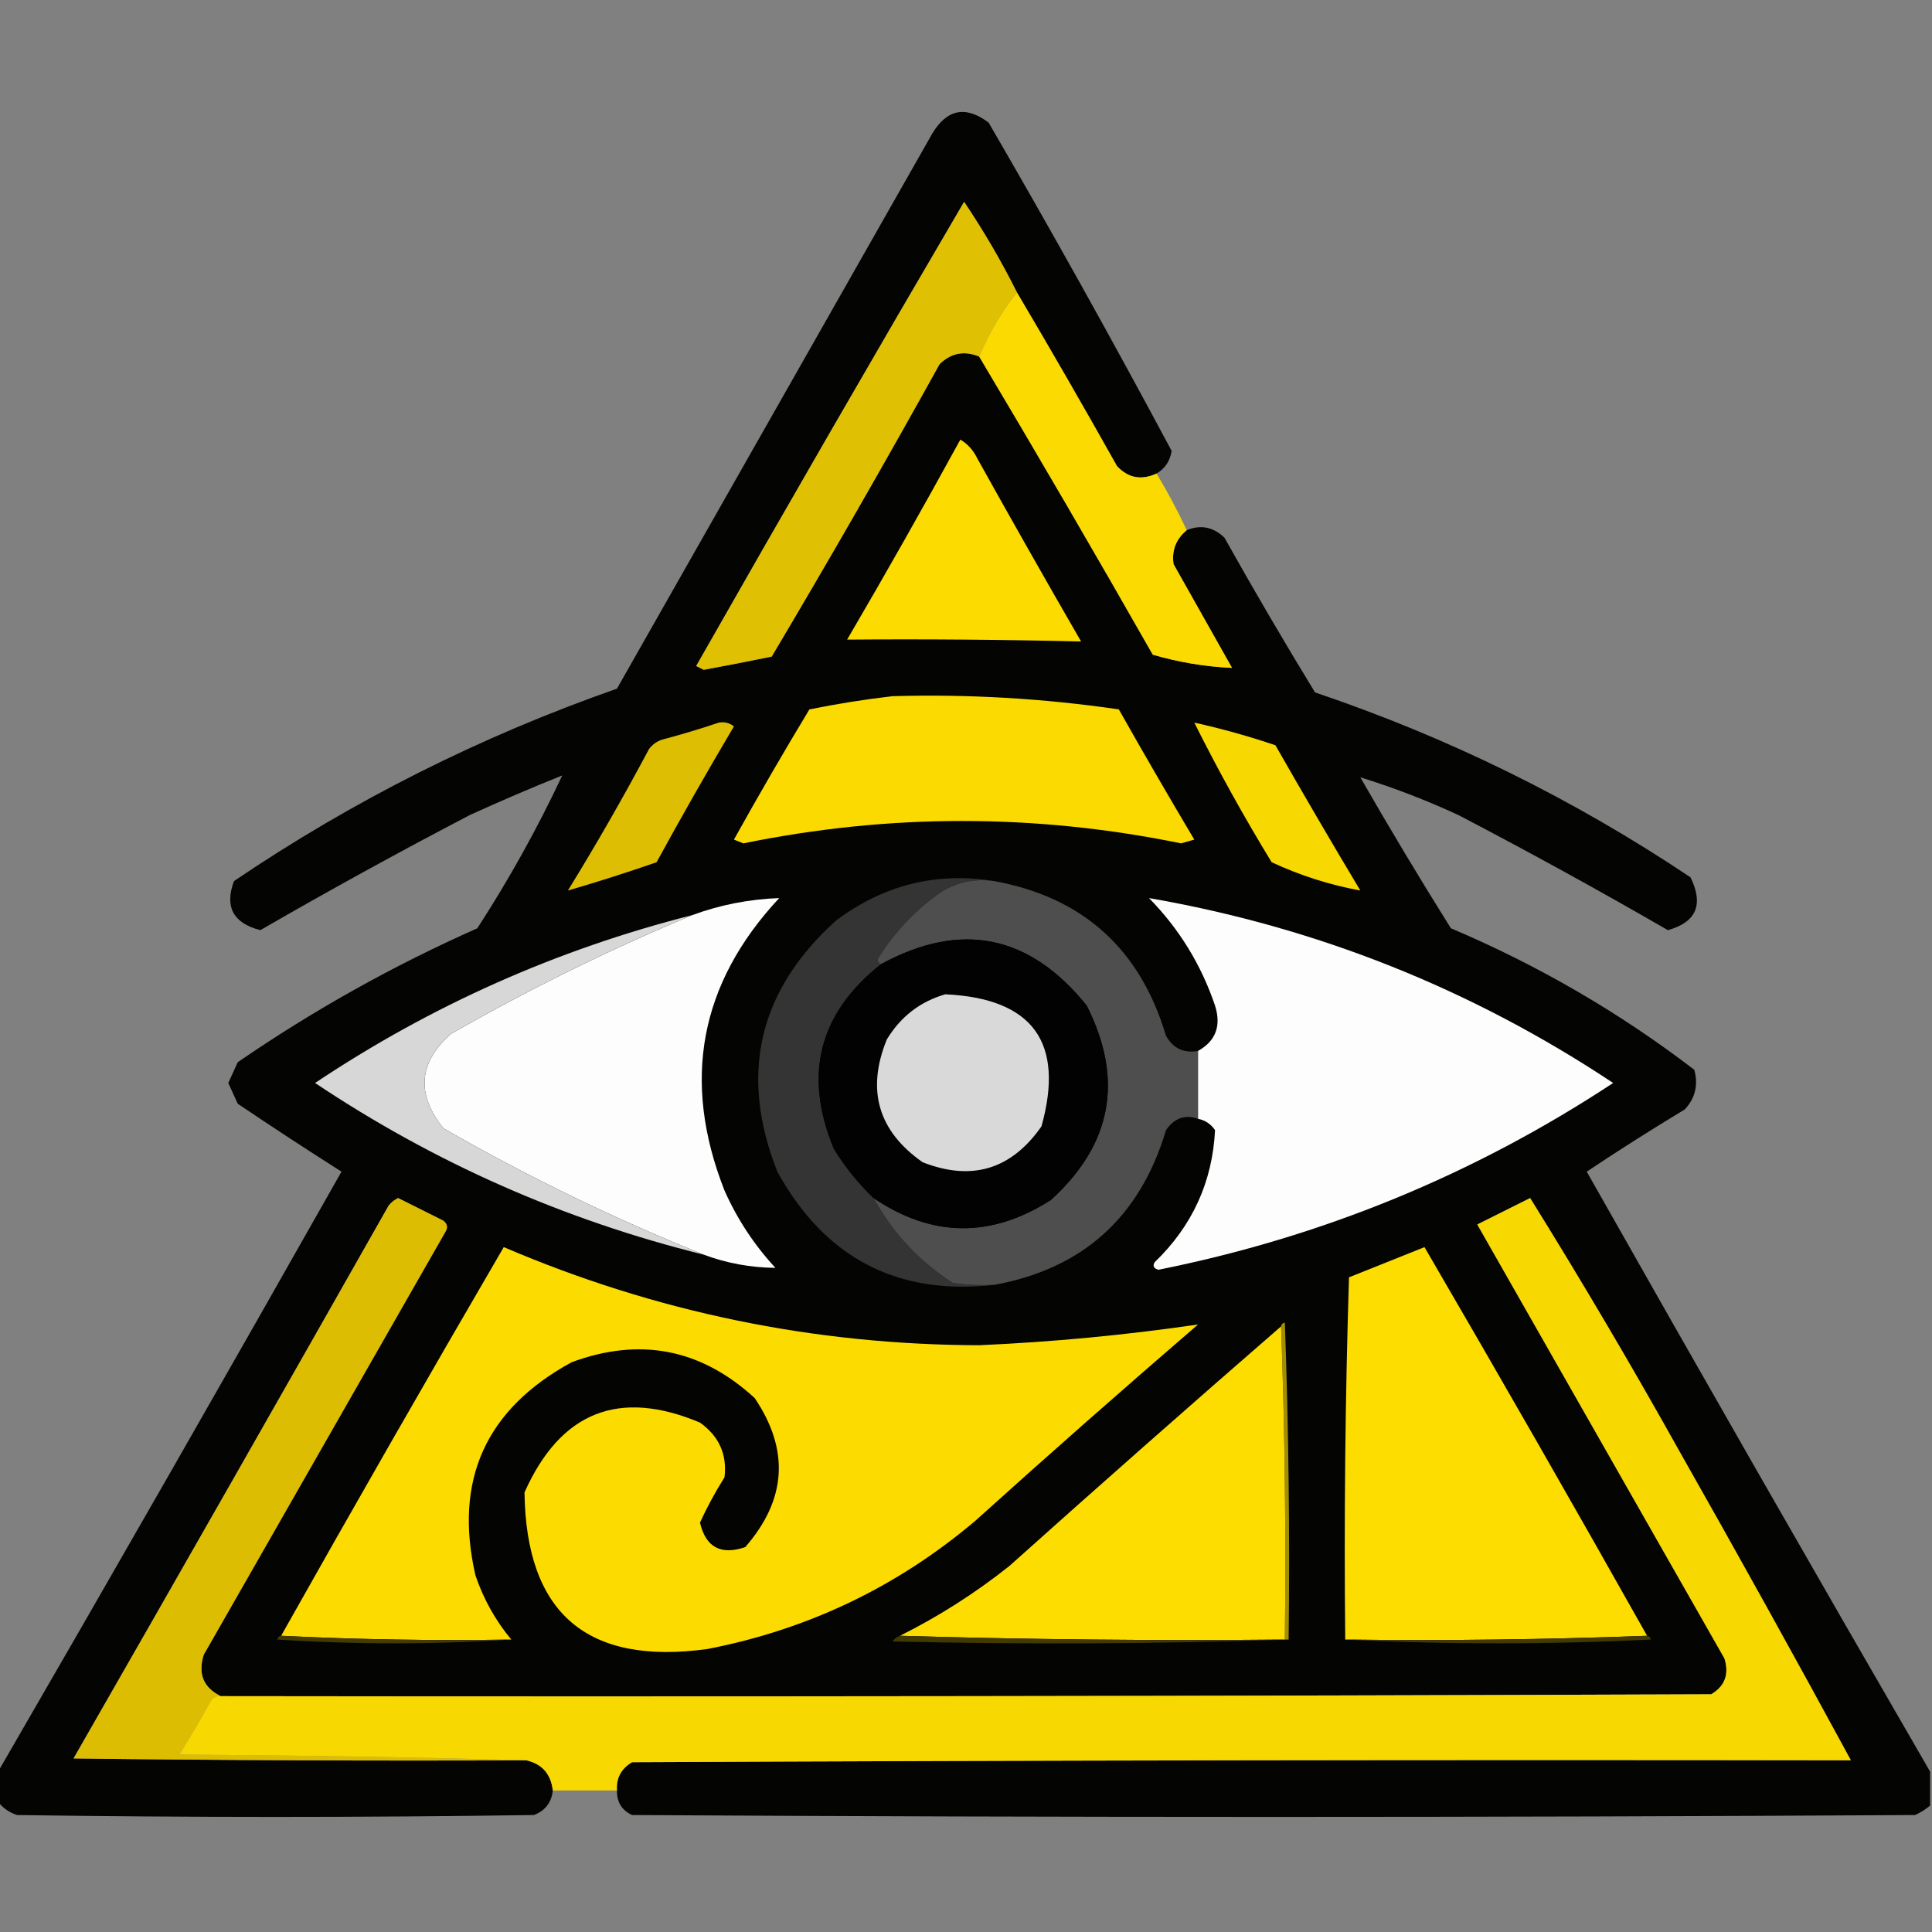 <?xml version="1.0" encoding="UTF-8"?>
<!DOCTYPE svg PUBLIC "-//W3C//DTD SVG 1.1//EN" "http://www.w3.org/Graphics/SVG/1.1/DTD/svg11.dtd">
<svg xmlns="http://www.w3.org/2000/svg" version="1.1" width="512px" height="512px" style="shape-rendering:geometricPrecision; text-rendering:geometricPrecision; image-rendering:optimizeQuality; fill-rule:evenodd; clip-rule:evenodd" xmlns:xlink="http://www.w3.org/1999/xlink">
<rect width="100%" height="100%" fill="#808080" stroke="none"/>
<g><path style="opacity:0.98" fill="#020200" d="M 306.5,125.5 C 302.453,127.355 298.953,126.688 296,123.5C 287.303,107.998 278.47,92.665 269.5,77.5C 265.35,69.199 260.683,61.199 255.5,53.5C 231.596,94.301 207.929,135.301 184.5,176.5C 185.167,176.833 185.833,177.167 186.5,177.5C 192.511,176.398 198.511,175.231 204.5,174C 219.713,148.411 234.546,122.578 249,96.5C 252.079,93.515 255.579,92.848 259.5,94.5C 275.074,120.642 290.407,146.975 305.5,173.5C 312.405,175.516 319.405,176.682 326.5,177C 321.333,167.833 316.167,158.667 311,149.5C 310.481,145.868 311.647,142.868 314.5,140.5C 318.21,138.975 321.543,139.642 324.5,142.5C 332.248,156.331 340.248,169.998 348.5,183.5C 383.93,195.466 417.097,211.799 448,232.5C 451.542,239.736 449.542,244.403 442,246.5C 423.788,235.974 405.288,225.807 386.5,216C 377.945,212.043 369.278,208.71 360.5,206C 368.248,219.499 376.248,232.832 384.5,246C 407.724,255.851 429.224,268.351 449,283.5C 450.098,287.505 449.265,291.005 446.5,294C 437.7,299.303 429.033,304.803 420.5,310.5C 450.608,363.726 480.941,416.726 511.5,469.5C 511.5,472.5 511.5,475.5 511.5,478.5C 510.317,479.504 508.984,480.338 507.5,481C 394.167,481.667 280.833,481.667 167.5,481C 164.778,479.728 163.444,477.561 163.5,474.5C 163.269,471.215 164.603,468.715 167.5,467C 275.166,466.5 382.833,466.333 490.5,466.5C 475.631,439.103 460.464,411.77 445,384.5C 432.323,361.802 419.156,339.468 405.5,317.5C 400.824,319.838 396.158,322.171 391.5,324.5C 413.333,362.833 435.167,401.167 457,439.5C 458.291,443.672 457.124,446.839 453.5,449C 321.834,449.5 190.167,449.667 58.5,449.5C 53.893,447.228 52.393,443.562 54,438.5C 75.333,401.167 96.667,363.833 118,326.5C 118.749,325.365 118.583,324.365 117.5,323.5C 113.5,321.5 109.5,319.5 105.5,317.5C 104.522,317.977 103.689,318.643 103,319.5C 75.293,368.415 47.46,417.248 19.5,466C 59.499,466.5 99.499,466.667 139.5,466.5C 143.666,467.465 145.999,470.132 146.5,474.5C 146.161,477.669 144.495,479.836 141.5,481C 95.833,481.667 50.167,481.667 4.5,481C 2.416,480.303 0.749,479.136 -0.5,477.5C -0.5,474.833 -0.5,472.167 -0.5,469.5C 30.059,416.726 60.392,363.726 90.5,310.5C 81.248,304.624 72.081,298.624 63,292.5C 62.163,290.649 61.33,288.816 60.5,287C 61.33,285.184 62.163,283.351 63,281.5C 82.987,267.752 104.154,255.918 126.5,246C 134.989,232.896 142.489,219.396 149,205.5C 140.768,208.801 132.602,212.301 124.5,216C 105.712,225.807 87.212,235.974 69,246.5C 61.807,244.664 59.474,240.331 62,233.5C 93.552,212.141 127.385,195.141 163.5,182.5C 191.333,133.5 219.167,84.5 247,35.5C 250.914,28.904 255.914,27.904 262,32.5C 278.707,61.252 294.874,90.252 310.5,119.5C 310.068,122.181 308.734,124.181 306.5,125.5 Z"/></g>
<g><path style="opacity:1" fill="#e0c002" d="M 269.5,77.5 C 265.414,82.665 262.08,88.332 259.5,94.5C 255.579,92.848 252.079,93.515 249,96.5C 234.546,122.578 219.713,148.411 204.5,174C 198.511,175.231 192.511,176.398 186.5,177.5C 185.833,177.167 185.167,176.833 184.5,176.5C 207.929,135.301 231.596,94.301 255.5,53.5C 260.683,61.199 265.35,69.199 269.5,77.5 Z"/></g>
<g><path style="opacity:0.995" fill="#fada00" d="M 269.5,77.5 C 278.47,92.665 287.303,107.998 296,123.5C 298.953,126.688 302.453,127.355 306.5,125.5C 309.434,130.368 312.1,135.368 314.5,140.5C 311.647,142.868 310.481,145.868 311,149.5C 316.167,158.667 321.333,167.833 326.5,177C 319.405,176.682 312.405,175.516 305.5,173.5C 290.407,146.975 275.074,120.642 259.5,94.5C 262.08,88.332 265.414,82.665 269.5,77.5 Z"/></g>
<g><path style="opacity:1" fill="#fbdb00" d="M 254.5,116.5 C 256.433,117.642 257.933,119.308 259,121.5C 268.04,137.748 277.207,153.915 286.5,170C 265.81,169.501 245.143,169.335 224.5,169.5C 234.777,151.941 244.777,134.274 254.5,116.5 Z"/></g>
<g><path style="opacity:1" fill="#fada00" d="M 236.5,184.5 C 256.621,183.92 276.621,185.087 296.5,188C 303.04,199.582 309.707,211.082 316.5,222.5C 315.333,222.833 314.167,223.167 313,223.5C 274.315,215.593 235.648,215.593 197,223.5C 196.167,223.167 195.333,222.833 194.5,222.5C 200.967,210.871 207.634,199.371 214.5,188C 221.915,186.501 229.248,185.335 236.5,184.5 Z"/></g>
<g><path style="opacity:1" fill="#debe02" d="M 190.5,191.5 C 191.978,191.238 193.311,191.571 194.5,192.5C 187.467,204.371 180.633,216.371 174,228.5C 166.146,231.23 158.312,233.73 150.5,236C 158.046,223.745 165.213,211.245 172,198.5C 172.903,197.299 174.069,196.465 175.5,196C 180.664,194.631 185.664,193.131 190.5,191.5 Z"/></g>
<g><path style="opacity:1" fill="#f7d800" d="M 316.5,191.5 C 323.769,193.109 330.936,195.109 338,197.5C 345.374,210.415 352.874,223.249 360.5,236C 352.409,234.526 344.576,232.026 337,228.5C 329.635,216.434 322.802,204.101 316.5,191.5 Z"/></g>
<g><path style="opacity:1" fill="#343434" d="M 263.5,233.5 C 257.974,232.711 252.974,233.878 248.5,237C 242.29,241.542 237.124,247.042 233,253.5C 232.308,254.437 232.475,255.103 233.5,255.5C 217.002,268.521 212.836,284.854 221,304.5C 223.955,309.287 227.455,313.62 231.5,317.5C 236.55,326.72 243.55,334.22 252.5,340C 256.152,340.499 259.818,340.665 263.5,340.5C 237.782,343.389 218.615,333.389 206,310.5C 195.82,284.721 200.987,262.554 221.5,244C 234.154,234.503 248.154,231.003 263.5,233.5 Z"/></g>
<g><path style="opacity:1" fill="#4e4e4e" d="M 263.5,233.5 C 286.976,237.803 302.143,251.47 309,274.5C 310.894,277.844 313.727,279.178 317.5,278.5C 317.5,284.5 317.5,290.5 317.5,296.5C 314.051,295.29 311.217,296.29 309,299.5C 302.128,322.546 286.961,336.213 263.5,340.5C 259.818,340.665 256.152,340.499 252.5,340C 243.55,334.22 236.55,326.72 231.5,317.5C 247.015,327.983 262.681,328.15 278.5,318C 294.705,303.269 297.871,286.102 288,266.5C 272.837,247.666 254.671,243.999 233.5,255.5C 232.475,255.103 232.308,254.437 233,253.5C 237.124,247.042 242.29,241.542 248.5,237C 252.974,233.878 257.974,232.711 263.5,233.5 Z"/></g>
<g><path style="opacity:1" fill="#fdfdfd" d="M 186.5,332.5 C 162.765,322.966 139.765,311.8 117.5,299C 110.241,289.938 110.907,281.605 119.5,274C 140.279,262.11 161.612,251.61 183.5,242.5C 190.857,239.795 198.524,238.295 206.5,238C 185.395,260.621 180.561,286.455 192,315.5C 195.382,323.104 199.882,329.938 205.5,336C 198.887,335.925 192.554,334.759 186.5,332.5 Z"/></g>
<g><path style="opacity:1" fill="#fdfdfd" d="M 317.5,296.5 C 317.5,290.5 317.5,284.5 317.5,278.5C 322.191,275.869 323.691,271.869 322,266.5C 318.325,255.645 312.491,246.145 304.5,238C 348.929,245.714 389.929,262.047 427.5,287C 390.62,311.299 350.453,327.799 307,336.5C 305.743,336.15 305.409,335.483 306,334.5C 315.973,324.891 321.307,313.224 322,299.5C 320.871,297.859 319.371,296.859 317.5,296.5 Z"/></g>
<g><path style="opacity:1" fill="#d7d7d7" d="M 183.5,242.5 C 161.612,251.61 140.279,262.11 119.5,274C 110.907,281.605 110.241,289.938 117.5,299C 139.765,311.8 162.765,322.966 186.5,332.5C 149.466,323.313 115.132,308.147 83.5,287C 114.263,266.453 147.596,251.62 183.5,242.5 Z"/></g>
<g><path style="opacity:1" fill="#020202" d="M 231.5,317.5 C 227.455,313.62 223.955,309.287 221,304.5C 212.836,284.854 217.002,268.521 233.5,255.5C 254.671,243.999 272.837,247.666 288,266.5C 297.871,286.102 294.705,303.269 278.5,318C 262.681,328.15 247.015,327.983 231.5,317.5 Z"/></g>
<g><path style="opacity:1" fill="#d9d9d9" d="M 250.5,263.5 C 273.698,264.583 282.198,276.249 276,298.5C 268.004,309.943 257.504,313.11 244.5,308C 232.726,299.747 229.56,288.914 235,275.5C 238.659,269.435 243.826,265.435 250.5,263.5 Z"/></g>
<g><path style="opacity:1" fill="#ddbd02" d="M 58.5,449.5 C 57.504,449.414 56.671,449.748 56,450.5C 53.293,455.416 50.459,460.249 47.5,465C 78.336,465.168 109.003,465.668 139.5,466.5C 99.499,466.667 59.499,466.5 19.5,466C 47.46,417.248 75.293,368.415 103,319.5C 103.689,318.643 104.522,317.977 105.5,317.5C 109.5,319.5 113.5,321.5 117.5,323.5C 118.583,324.365 118.749,325.365 118,326.5C 96.667,363.833 75.333,401.167 54,438.5C 52.393,443.562 53.893,447.228 58.5,449.5 Z"/></g>
<g><path style="opacity:1" fill="#f7d800" d="M 163.5,474.5 C 157.833,474.5 152.167,474.5 146.5,474.5C 145.999,470.132 143.666,467.465 139.5,466.5C 109.003,465.668 78.336,465.168 47.5,465C 50.459,460.249 53.293,455.416 56,450.5C 56.671,449.748 57.504,449.414 58.5,449.5C 190.167,449.667 321.834,449.5 453.5,449C 457.124,446.839 458.291,443.672 457,439.5C 435.167,401.167 413.333,362.833 391.5,324.5C 396.158,322.171 400.824,319.838 405.5,317.5C 419.156,339.468 432.323,361.802 445,384.5C 460.464,411.77 475.631,439.103 490.5,466.5C 382.833,466.333 275.166,466.5 167.5,467C 164.603,468.715 163.269,471.215 163.5,474.5 Z"/></g>
<g><path style="opacity:1" fill="#fcdc00" d="M 135.5,434.5 C 114.993,434.83 94.66,434.497 74.5,433.5C 93.902,399.031 113.569,364.698 133.5,330.5C 173.708,347.717 215.708,356.384 259.5,356.5C 278.967,355.642 298.3,353.808 317.5,351C 297.646,368.098 277.979,385.431 258.5,403C 237.86,420.485 214.193,431.819 187.5,437C 155.579,441.405 139.412,427.571 139,395.5C 148.539,374.142 164.039,367.976 185.5,377C 190.559,380.612 192.726,385.446 192,391.5C 189.562,395.377 187.395,399.377 185.5,403.5C 187.031,410.044 191.031,412.211 197.5,410C 208.458,397.431 209.291,384.264 200,370.5C 185.811,357.462 169.645,354.296 151.5,361C 128.706,373.419 120.206,392.252 126,417.5C 128.151,423.808 131.318,429.475 135.5,434.5 Z"/></g>
<g><path style="opacity:1" fill="#fddd00" d="M 436.5,433.5 C 410.005,434.498 383.339,434.831 356.5,434.5C 356.167,402.493 356.5,370.493 357.5,338.5C 364.167,335.833 370.833,333.167 377.5,330.5C 397.431,364.698 417.098,399.031 436.5,433.5 Z"/></g>
<g><path style="opacity:1" fill="#a28e00" d="M 339.5,351.5 C 339.56,350.957 339.893,350.624 340.5,350.5C 341.5,378.492 341.833,406.492 341.5,434.5C 341.167,434.5 340.833,434.5 340.5,434.5C 340.831,406.662 340.498,378.995 339.5,351.5 Z"/></g>
<g><path style="opacity:1" fill="#fddd00" d="M 339.5,351.5 C 340.498,378.995 340.831,406.662 340.5,434.5C 306.329,434.832 272.329,434.498 238.5,433.5C 248.816,428.343 258.483,422.176 267.5,415C 291.397,393.596 315.397,372.429 339.5,351.5 Z"/></g>
<g><path style="opacity:1" fill="#443b00" d="M 74.5,433.5 C 94.66,434.497 114.993,434.83 135.5,434.5C 114.996,435.828 94.329,435.828 73.5,434.5C 73.624,433.893 73.957,433.56 74.5,433.5 Z"/></g>
<g><path style="opacity:1" fill="#433a00" d="M 238.5,433.5 C 272.329,434.498 306.329,434.832 340.5,434.5C 340.833,434.5 341.167,434.5 341.5,434.5C 306.669,435.664 271.669,435.831 236.5,435C 237.044,434.283 237.711,433.783 238.5,433.5 Z"/></g>
<g><path style="opacity:1" fill="#433a00" d="M 436.5,433.5 C 437.043,433.56 437.376,433.893 437.5,434.5C 410.336,435.829 383.336,435.829 356.5,434.5C 383.339,434.831 410.005,434.498 436.5,433.5 Z"/></g>
</svg>
